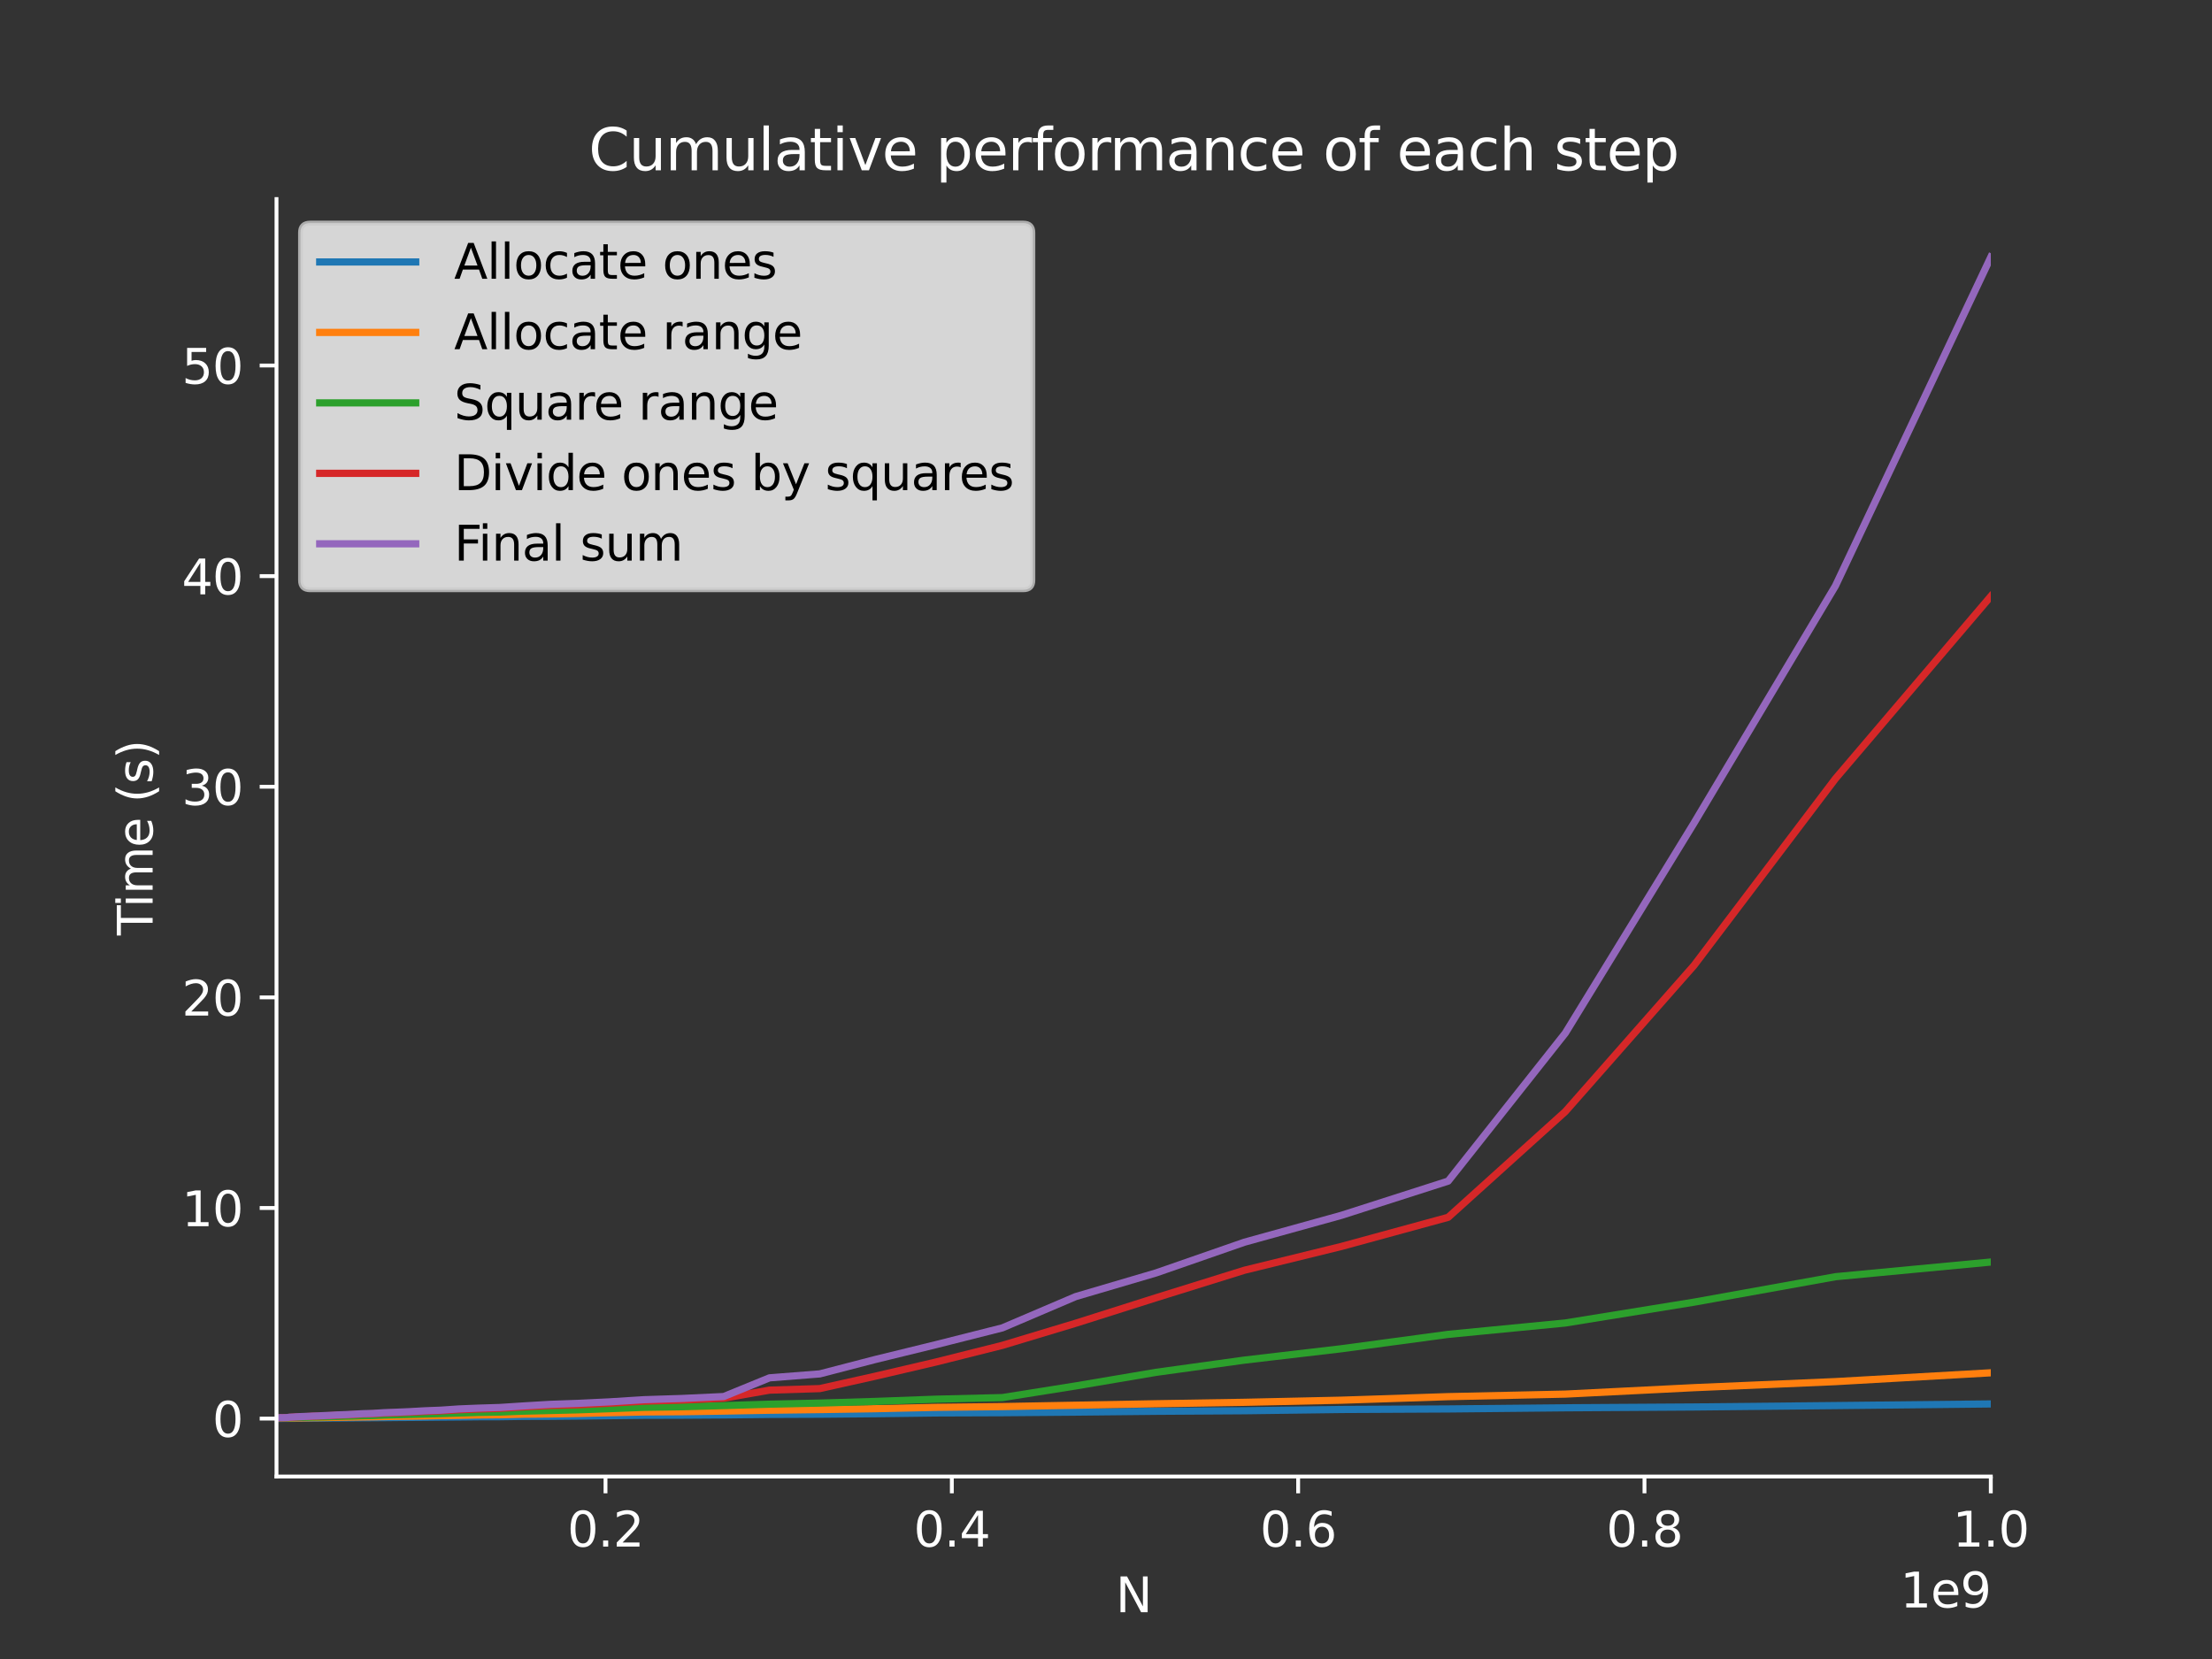<svg xmlns="http://www.w3.org/2000/svg" xmlns:xlink="http://www.w3.org/1999/xlink" width="614.4" height="460.8" version="1.1" viewBox="0 0 460.8 345.6"><rect x="0" y="0" width="460.8" height="345.6" fill="#333333" stroke="none"/><defs><style type="text/css">*{stroke-linejoin:round;stroke-linecap:butt}</style></defs><g id="figure_1"><g id="patch_1"><path d="M 0 345.6 L 460.8 345.6 L 460.8 0 L 0 0 L 0 345.6 z" style="fill:none"/></g><g id="axes_1"><g id="patch_2"><path d="M 57.6 307.584 L 414.72 307.584 L 414.72 41.472 L 57.6 41.472 L 57.6 307.584 z" style="fill:none"/></g><g id="matplotlib.axis_1"><g id="xtick_1"><g id="line2d_1"><defs><path id="mc0a1956827" d="M 0 0 L 0 3.5" style="stroke:#fff;stroke-width:.8"/></defs><g><use x="126.138" y="307.584" xlink:href="#mc0a1956827" style="fill:#fff;stroke:#fff;stroke-width:.8"/></g></g><g id="text_1"><g style="fill:#fff" transform="translate(118.187 322.182)scale(0.1 -0.1)"><defs><path id="DejaVuSans-30" d="M 2034 4250 Q 1547 4250 1301 3770 Q 1056 3291 1056 2328 Q 1056 1369 1301 889 Q 1547 409 2034 409 Q 2525 409 2770 889 Q 3016 1369 3016 2328 Q 3016 3291 2770 3770 Q 2525 4250 2034 4250 z M 2034 4750 Q 2819 4750 3233 4129 Q 3647 3509 3647 2328 Q 3647 1150 3233 529 Q 2819 -91 2034 -91 Q 1250 -91 836 529 Q 422 1150 422 2328 Q 422 3509 836 4129 Q 1250 4750 2034 4750 z" transform="scale(0.016)"/><path id="DejaVuSans-2e" d="M 684 794 L 1344 794 L 1344 0 L 684 0 L 684 794 z" transform="scale(0.016)"/><path id="DejaVuSans-32" d="M 1228 531 L 3431 531 L 3431 0 L 469 0 L 469 531 Q 828 903 1448 1529 Q 2069 2156 2228 2338 Q 2531 2678 2651 2914 Q 2772 3150 2772 3378 Q 2772 3750 2511 3984 Q 2250 4219 1831 4219 Q 1534 4219 1204 4116 Q 875 4013 500 3803 L 500 4441 Q 881 4594 1212 4672 Q 1544 4750 1819 4750 Q 2544 4750 2975 4387 Q 3406 4025 3406 3419 Q 3406 3131 3298 2873 Q 3191 2616 2906 2266 Q 2828 2175 2409 1742 Q 1991 1309 1228 531 z" transform="scale(0.016)"/></defs><use xlink:href="#DejaVuSans-30"/><use x="63.623" xlink:href="#DejaVuSans-2e"/><use x="95.41" xlink:href="#DejaVuSans-32"/></g></g></g><g id="xtick_2"><g id="line2d_2"><g><use x="198.284" y="307.584" xlink:href="#mc0a1956827" style="fill:#fff;stroke:#fff;stroke-width:.8"/></g></g><g id="text_2"><g style="fill:#fff" transform="translate(190.332 322.182)scale(0.1 -0.1)"><defs><path id="DejaVuSans-34" d="M 2419 4116 L 825 1625 L 2419 1625 L 2419 4116 z M 2253 4666 L 3047 4666 L 3047 1625 L 3713 1625 L 3713 1100 L 3047 1100 L 3047 0 L 2419 0 L 2419 1100 L 313 1100 L 313 1709 L 2253 4666 z" transform="scale(0.016)"/></defs><use xlink:href="#DejaVuSans-30"/><use x="63.623" xlink:href="#DejaVuSans-2e"/><use x="95.41" xlink:href="#DejaVuSans-34"/></g></g></g><g id="xtick_3"><g id="line2d_3"><g><use x="270.429" y="307.584" xlink:href="#mc0a1956827" style="fill:#fff;stroke:#fff;stroke-width:.8"/></g></g><g id="text_3"><g style="fill:#fff" transform="translate(262.478 322.182)scale(0.1 -0.1)"><defs><path id="DejaVuSans-36" d="M 2113 2584 Q 1688 2584 1439 2293 Q 1191 2003 1191 1497 Q 1191 994 1439 701 Q 1688 409 2113 409 Q 2538 409 2786 701 Q 3034 994 3034 1497 Q 3034 2003 2786 2293 Q 2538 2584 2113 2584 z M 3366 4563 L 3366 3988 Q 3128 4100 2886 4159 Q 2644 4219 2406 4219 Q 1781 4219 1451 3797 Q 1122 3375 1075 2522 Q 1259 2794 1537 2939 Q 1816 3084 2150 3084 Q 2853 3084 3261 2657 Q 3669 2231 3669 1497 Q 3669 778 3244 343 Q 2819 -91 2113 -91 Q 1303 -91 875 529 Q 447 1150 447 2328 Q 447 3434 972 4092 Q 1497 4750 2381 4750 Q 2619 4750 2861 4703 Q 3103 4656 3366 4563 z" transform="scale(0.016)"/></defs><use xlink:href="#DejaVuSans-30"/><use x="63.623" xlink:href="#DejaVuSans-2e"/><use x="95.41" xlink:href="#DejaVuSans-36"/></g></g></g><g id="xtick_4"><g id="line2d_4"><g><use x="342.575" y="307.584" xlink:href="#mc0a1956827" style="fill:#fff;stroke:#fff;stroke-width:.8"/></g></g><g id="text_4"><g style="fill:#fff" transform="translate(334.623 322.182)scale(0.1 -0.1)"><defs><path id="DejaVuSans-38" d="M 2034 2216 Q 1584 2216 1326 1975 Q 1069 1734 1069 1313 Q 1069 891 1326 650 Q 1584 409 2034 409 Q 2484 409 2743 651 Q 3003 894 3003 1313 Q 3003 1734 2745 1975 Q 2488 2216 2034 2216 z M 1403 2484 Q 997 2584 770 2862 Q 544 3141 544 3541 Q 544 4100 942 4425 Q 1341 4750 2034 4750 Q 2731 4750 3128 4425 Q 3525 4100 3525 3541 Q 3525 3141 3298 2862 Q 3072 2584 2669 2484 Q 3125 2378 3379 2068 Q 3634 1759 3634 1313 Q 3634 634 3220 271 Q 2806 -91 2034 -91 Q 1263 -91 848 271 Q 434 634 434 1313 Q 434 1759 690 2068 Q 947 2378 1403 2484 z M 1172 3481 Q 1172 3119 1398 2916 Q 1625 2713 2034 2713 Q 2441 2713 2670 2916 Q 2900 3119 2900 3481 Q 2900 3844 2670 4047 Q 2441 4250 2034 4250 Q 1625 4250 1398 4047 Q 1172 3844 1172 3481 z" transform="scale(0.016)"/></defs><use xlink:href="#DejaVuSans-30"/><use x="63.623" xlink:href="#DejaVuSans-2e"/><use x="95.41" xlink:href="#DejaVuSans-38"/></g></g></g><g id="xtick_5"><g id="line2d_5"><g><use x="414.72" y="307.584" xlink:href="#mc0a1956827" style="fill:#fff;stroke:#fff;stroke-width:.8"/></g></g><g id="text_5"><g style="fill:#fff" transform="translate(406.768 322.182)scale(0.1 -0.1)"><defs><path id="DejaVuSans-31" d="M 794 531 L 1825 531 L 1825 4091 L 703 3866 L 703 4441 L 1819 4666 L 2450 4666 L 2450 531 L 3481 531 L 3481 0 L 794 0 L 794 531 z" transform="scale(0.016)"/></defs><use xlink:href="#DejaVuSans-31"/><use x="63.623" xlink:href="#DejaVuSans-2e"/><use x="95.41" xlink:href="#DejaVuSans-30"/></g></g></g><g id="text_6"><g style="fill:#fff" transform="translate(232.419 335.861)scale(0.1 -0.1)"><defs><path id="DejaVuSans-4e" d="M 628 4666 L 1478 4666 L 3547 763 L 3547 4666 L 4159 4666 L 4159 0 L 3309 0 L 1241 3903 L 1241 0 L 628 0 L 628 4666 z" transform="scale(0.016)"/></defs><use xlink:href="#DejaVuSans-4e"/></g></g><g id="text_7"><g style="fill:#fff" transform="translate(395.842 334.861)scale(0.1 -0.1)"><defs><path id="DejaVuSans-65" d="M 3597 1894 L 3597 1613 L 953 1613 Q 991 1019 1311 708 Q 1631 397 2203 397 Q 2534 397 2845 478 Q 3156 559 3463 722 L 3463 178 Q 3153 47 2828 -22 Q 2503 -91 2169 -91 Q 1331 -91 842 396 Q 353 884 353 1716 Q 353 2575 817 3079 Q 1281 3584 2069 3584 Q 2775 3584 3186 3129 Q 3597 2675 3597 1894 z M 3022 2063 Q 3016 2534 2758 2815 Q 2500 3097 2075 3097 Q 1594 3097 1305 2825 Q 1016 2553 972 2059 L 3022 2063 z" transform="scale(0.016)"/><path id="DejaVuSans-39" d="M 703 97 L 703 672 Q 941 559 1184 500 Q 1428 441 1663 441 Q 2288 441 2617 861 Q 2947 1281 2994 2138 Q 2813 1869 2534 1725 Q 2256 1581 1919 1581 Q 1219 1581 811 2004 Q 403 2428 403 3163 Q 403 3881 828 4315 Q 1253 4750 1959 4750 Q 2769 4750 3195 4129 Q 3622 3509 3622 2328 Q 3622 1225 3098 567 Q 2575 -91 1691 -91 Q 1453 -91 1209 -44 Q 966 3 703 97 z M 1959 2075 Q 2384 2075 2632 2365 Q 2881 2656 2881 3163 Q 2881 3666 2632 3958 Q 2384 4250 1959 4250 Q 1534 4250 1286 3958 Q 1038 3666 1038 3163 Q 1038 2656 1286 2365 Q 1534 2075 1959 2075 z" transform="scale(0.016)"/></defs><use xlink:href="#DejaVuSans-31"/><use x="63.623" xlink:href="#DejaVuSans-65"/><use x="125.146" xlink:href="#DejaVuSans-39"/></g></g></g><g id="matplotlib.axis_2"><g id="ytick_1"><g id="line2d_6"><defs><path id="mc232ede071" d="M 0 0 L -3.5 0" style="stroke:#fff;stroke-width:.8"/></defs><g><use x="57.6" y="295.521" xlink:href="#mc232ede071" style="fill:#fff;stroke:#fff;stroke-width:.8"/></g></g><g id="text_8"><g style="fill:#fff" transform="translate(44.237 299.32)scale(0.1 -0.1)"><use xlink:href="#DejaVuSans-30"/></g></g></g><g id="ytick_2"><g id="line2d_7"><g><use x="57.6" y="251.645" xlink:href="#mc232ede071" style="fill:#fff;stroke:#fff;stroke-width:.8"/></g></g><g id="text_9"><g style="fill:#fff" transform="translate(37.875 255.444)scale(0.1 -0.1)"><use xlink:href="#DejaVuSans-31"/><use x="63.623" xlink:href="#DejaVuSans-30"/></g></g></g><g id="ytick_3"><g id="line2d_8"><g><use x="57.6" y="207.769" xlink:href="#mc232ede071" style="fill:#fff;stroke:#fff;stroke-width:.8"/></g></g><g id="text_10"><g style="fill:#fff" transform="translate(37.875 211.568)scale(0.1 -0.1)"><use xlink:href="#DejaVuSans-32"/><use x="63.623" xlink:href="#DejaVuSans-30"/></g></g></g><g id="ytick_4"><g id="line2d_9"><g><use x="57.6" y="163.893" xlink:href="#mc232ede071" style="fill:#fff;stroke:#fff;stroke-width:.8"/></g></g><g id="text_11"><g style="fill:#fff" transform="translate(37.875 167.692)scale(0.1 -0.1)"><defs><path id="DejaVuSans-33" d="M 2597 2516 Q 3050 2419 3304 2112 Q 3559 1806 3559 1356 Q 3559 666 3084 287 Q 2609 -91 1734 -91 Q 1441 -91 1130 -33 Q 819 25 488 141 L 488 750 Q 750 597 1062 519 Q 1375 441 1716 441 Q 2309 441 2620 675 Q 2931 909 2931 1356 Q 2931 1769 2642 2001 Q 2353 2234 1838 2234 L 1294 2234 L 1294 2753 L 1863 2753 Q 2328 2753 2575 2939 Q 2822 3125 2822 3475 Q 2822 3834 2567 4026 Q 2313 4219 1838 4219 Q 1578 4219 1281 4162 Q 984 4106 628 3988 L 628 4550 Q 988 4650 1302 4700 Q 1616 4750 1894 4750 Q 2613 4750 3031 4423 Q 3450 4097 3450 3541 Q 3450 3153 3228 2886 Q 3006 2619 2597 2516 z" transform="scale(0.016)"/></defs><use xlink:href="#DejaVuSans-33"/><use x="63.623" xlink:href="#DejaVuSans-30"/></g></g></g><g id="ytick_5"><g id="line2d_10"><g><use x="57.6" y="120.017" xlink:href="#mc232ede071" style="fill:#fff;stroke:#fff;stroke-width:.8"/></g></g><g id="text_12"><g style="fill:#fff" transform="translate(37.875 123.816)scale(0.1 -0.1)"><use xlink:href="#DejaVuSans-34"/><use x="63.623" xlink:href="#DejaVuSans-30"/></g></g></g><g id="ytick_6"><g id="line2d_11"><g><use x="57.6" y="76.141" xlink:href="#mc232ede071" style="fill:#fff;stroke:#fff;stroke-width:.8"/></g></g><g id="text_13"><g style="fill:#fff" transform="translate(37.875 79.94)scale(0.1 -0.1)"><defs><path id="DejaVuSans-35" d="M 691 4666 L 3169 4666 L 3169 4134 L 1269 4134 L 1269 2991 Q 1406 3038 1543 3061 Q 1681 3084 1819 3084 Q 2600 3084 3056 2656 Q 3513 2228 3513 1497 Q 3513 744 3044 326 Q 2575 -91 1722 -91 Q 1428 -91 1123 -41 Q 819 9 494 109 L 494 744 Q 775 591 1075 516 Q 1375 441 1709 441 Q 2250 441 2565 725 Q 2881 1009 2881 1497 Q 2881 1984 2565 2268 Q 2250 2553 1709 2553 Q 1456 2553 1204 2497 Q 953 2441 691 2322 L 691 4666 z" transform="scale(0.016)"/></defs><use xlink:href="#DejaVuSans-35"/><use x="63.623" xlink:href="#DejaVuSans-30"/></g></g></g><g id="text_14"><g style="fill:#fff" transform="translate(31.795 194.857)rotate(-90)scale(0.1 -0.1)"><defs><path id="DejaVuSans-54" d="M -19 4666 L 3928 4666 L 3928 4134 L 2272 4134 L 2272 0 L 1638 0 L 1638 4134 L -19 4134 L -19 4666 z" transform="scale(0.016)"/><path id="DejaVuSans-69" d="M 603 3500 L 1178 3500 L 1178 0 L 603 0 L 603 3500 z M 603 4863 L 1178 4863 L 1178 4134 L 603 4134 L 603 4863 z" transform="scale(0.016)"/><path id="DejaVuSans-6d" d="M 3328 2828 Q 3544 3216 3844 3400 Q 4144 3584 4550 3584 Q 5097 3584 5394 3201 Q 5691 2819 5691 2113 L 5691 0 L 5113 0 L 5113 2094 Q 5113 2597 4934 2840 Q 4756 3084 4391 3084 Q 3944 3084 3684 2787 Q 3425 2491 3425 1978 L 3425 0 L 2847 0 L 2847 2094 Q 2847 2600 2669 2842 Q 2491 3084 2119 3084 Q 1678 3084 1418 2786 Q 1159 2488 1159 1978 L 1159 0 L 581 0 L 581 3500 L 1159 3500 L 1159 2956 Q 1356 3278 1631 3431 Q 1906 3584 2284 3584 Q 2666 3584 2933 3390 Q 3200 3197 3328 2828 z" transform="scale(0.016)"/><path id="DejaVuSans-20" transform="scale(0.016)"/><path id="DejaVuSans-28" d="M 1984 4856 Q 1566 4138 1362 3434 Q 1159 2731 1159 2009 Q 1159 1288 1364 580 Q 1569 -128 1984 -844 L 1484 -844 Q 1016 -109 783 600 Q 550 1309 550 2009 Q 550 2706 781 3412 Q 1013 4119 1484 4856 L 1984 4856 z" transform="scale(0.016)"/><path id="DejaVuSans-73" d="M 2834 3397 L 2834 2853 Q 2591 2978 2328 3040 Q 2066 3103 1784 3103 Q 1356 3103 1142 2972 Q 928 2841 928 2578 Q 928 2378 1081 2264 Q 1234 2150 1697 2047 L 1894 2003 Q 2506 1872 2764 1633 Q 3022 1394 3022 966 Q 3022 478 2636 193 Q 2250 -91 1575 -91 Q 1294 -91 989 -36 Q 684 19 347 128 L 347 722 Q 666 556 975 473 Q 1284 391 1588 391 Q 1994 391 2212 530 Q 2431 669 2431 922 Q 2431 1156 2273 1281 Q 2116 1406 1581 1522 L 1381 1569 Q 847 1681 609 1914 Q 372 2147 372 2553 Q 372 3047 722 3315 Q 1072 3584 1716 3584 Q 2034 3584 2315 3537 Q 2597 3491 2834 3397 z" transform="scale(0.016)"/><path id="DejaVuSans-29" d="M 513 4856 L 1013 4856 Q 1481 4119 1714 3412 Q 1947 2706 1947 2009 Q 1947 1309 1714 600 Q 1481 -109 1013 -844 L 513 -844 Q 928 -128 1133 580 Q 1338 1288 1338 2009 Q 1338 2731 1133 3434 Q 928 4138 513 4856 z" transform="scale(0.016)"/></defs><use xlink:href="#DejaVuSans-54"/><use x="57.959" xlink:href="#DejaVuSans-69"/><use x="85.742" xlink:href="#DejaVuSans-6d"/><use x="183.154" xlink:href="#DejaVuSans-65"/><use x="244.678" xlink:href="#DejaVuSans-20"/><use x="276.465" xlink:href="#DejaVuSans-28"/><use x="315.479" xlink:href="#DejaVuSans-73"/><use x="367.578" xlink:href="#DejaVuSans-29"/></g></g></g><g id="line2d_12"><path d="M 57.6 295.475 L 57.955 295.488 L 58.346 295.485 L 58.775 295.483 L 59.246 295.477 L 59.764 295.474 L 60.333 295.468 L 60.957 295.465 L 61.644 295.458 L 62.397 295.449 L 63.226 295.443 L 64.136 295.438 L 65.135 295.427 L 66.233 295.422 L 67.439 295.413 L 68.764 295.398 L 70.22 295.389 L 71.819 295.378 L 73.575 295.362 L 75.505 295.345 L 77.625 295.333 L 79.954 295.316 L 82.512 295.289 L 85.322 295.269 L 88.41 295.246 L 91.801 295.21 L 95.527 295.181 L 99.62 295.139 L 104.116 295.127 L 109.055 295.057 L 114.481 295.041 L 120.441 294.99 L 126.989 294.911 L 134.182 294.83 L 142.084 294.809 L 150.765 294.753 L 160.301 294.646 L 170.777 294.605 L 182.285 294.503 L 194.927 294.342 L 208.815 294.293 L 224.071 294.168 L 240.831 293.996 L 259.242 293.882 L 279.467 293.618 L 301.686 293.509 L 326.094 293.269 L 352.907 293.1 L 382.362 292.808 L 414.72 292.465" clip-path="url(#p0082e3ca1e)" style="fill:none;stroke:#1f77b4;stroke-width:1.5;stroke-linecap:square"/></g><g id="line2d_13"><path d="M 57.6 295.435 L 57.955 295.458 L 58.346 295.447 L 58.775 295.448 L 59.246 295.438 L 59.764 295.433 L 60.333 295.417 L 60.957 295.409 L 61.644 295.392 L 62.397 295.381 L 63.226 295.368 L 64.136 295.357 L 65.135 295.334 L 66.233 295.327 L 67.439 295.304 L 68.764 295.28 L 70.22 295.258 L 71.819 295.234 L 73.575 295.206 L 75.505 295.174 L 77.625 295.144 L 79.954 295.105 L 82.512 295.054 L 85.322 295.016 L 88.41 294.971 L 91.801 294.905 L 95.527 294.848 L 99.62 294.763 L 104.116 294.723 L 109.055 294.598 L 114.481 294.549 L 120.441 294.451 L 126.989 294.294 L 134.182 294.132 L 142.084 294.085 L 150.765 293.952 L 160.301 293.775 L 170.777 293.64 L 182.285 293.459 L 194.927 293.177 L 208.815 293.016 L 224.071 292.734 L 240.831 292.427 L 259.242 292.127 L 279.467 291.685 L 301.686 290.947 L 326.094 290.417 L 352.907 289.075 L 382.362 287.816 L 414.72 285.977" clip-path="url(#p0082e3ca1e)" style="fill:none;stroke:#ff7f0e;stroke-width:1.5;stroke-linecap:square"/></g><g id="line2d_14"><path d="M 57.6 295.389 L 57.955 295.424 L 58.346 295.402 L 58.775 295.403 L 59.246 295.393 L 59.764 295.385 L 60.333 295.348 L 60.957 295.333 L 61.644 295.302 L 62.397 295.279 L 63.226 295.263 L 64.136 295.242 L 65.135 295.211 L 66.233 295.189 L 67.439 295.154 L 68.764 295.117 L 70.22 295.08 L 71.819 295.031 L 73.575 294.992 L 75.505 294.923 L 77.625 294.886 L 79.954 294.796 L 82.512 294.729 L 85.322 294.662 L 88.41 294.583 L 91.801 294.484 L 95.527 294.37 L 99.62 294.239 L 104.116 294.164 L 109.055 293.97 L 114.481 293.84 L 120.441 293.691 L 126.989 293.455 L 134.182 293.173 L 142.084 293.054 L 150.765 292.812 L 160.301 292.52 L 170.777 292.289 L 182.285 291.945 L 194.927 291.48 L 208.815 291.142 L 224.071 288.717 L 240.831 285.882 L 259.242 283.334 L 279.467 280.965 L 301.686 277.972 L 326.094 275.601 L 352.907 271.261 L 382.362 265.963 L 414.72 262.903" clip-path="url(#p0082e3ca1e)" style="fill:none;stroke:#2ca02c;stroke-width:1.5;stroke-linecap:square"/></g><g id="line2d_15"><path d="M 57.6 295.335 L 57.955 295.379 L 58.346 295.337 L 58.775 295.343 L 59.246 295.332 L 59.764 295.321 L 60.333 295.254 L 60.957 295.225 L 61.644 295.18 L 62.397 295.145 L 63.226 295.117 L 64.136 295.084 L 65.135 295.035 L 66.233 295.001 L 67.439 294.945 L 68.764 294.895 L 70.22 294.819 L 71.819 294.763 L 73.575 294.687 L 75.505 294.581 L 77.625 294.529 L 79.954 294.386 L 82.512 294.303 L 85.322 294.189 L 88.41 294.03 L 91.801 293.91 L 95.527 293.682 L 99.62 293.528 L 104.116 293.388 L 109.055 293.094 L 114.481 292.786 L 120.441 292.649 L 126.989 292.315 L 134.182 291.89 L 142.084 291.664 L 150.765 291.269 L 160.301 289.591 L 170.777 289.269 L 182.285 286.701 L 194.927 283.746 L 208.815 280.261 L 224.071 275.66 L 240.831 270.346 L 259.242 264.613 L 279.467 259.652 L 301.686 253.584 L 326.094 231.554 L 352.907 201.105 L 382.362 162.205 L 414.72 124.223" clip-path="url(#p0082e3ca1e)" style="fill:none;stroke:#d62728;stroke-width:1.5;stroke-linecap:square"/></g><g id="line2d_16"><path d="M 57.6 295.325 L 57.955 295.369 L 58.346 295.32 L 58.775 295.331 L 59.246 295.32 L 59.764 295.307 L 60.333 295.23 L 60.957 295.199 L 61.644 295.15 L 62.397 295.114 L 63.226 295.084 L 64.136 295.048 L 65.135 294.994 L 66.233 294.957 L 67.439 294.897 L 68.764 294.842 L 70.22 294.759 L 71.819 294.699 L 73.575 294.616 L 75.505 294.503 L 77.625 294.445 L 79.954 294.293 L 82.512 294.197 L 85.322 294.078 L 88.41 293.902 L 91.801 293.771 L 95.527 293.514 L 99.62 293.345 L 104.116 293.207 L 109.055 292.886 L 114.481 292.56 L 120.441 292.348 L 126.989 292.035 L 134.182 291.581 L 142.084 291.33 L 150.765 290.925 L 160.301 287.029 L 170.777 286.208 L 182.285 283.221 L 194.927 280.127 L 208.815 276.619 L 224.071 270.11 L 240.831 265.174 L 259.242 258.772 L 279.467 253.167 L 301.686 246.044 L 326.094 215.206 L 352.907 171.433 L 382.362 122.039 L 414.72 53.568" clip-path="url(#p0082e3ca1e)" style="fill:none;stroke:#9467bd;stroke-width:1.5;stroke-linecap:square"/></g><g id="patch_3"><path d="M 57.6 307.584 L 57.6 41.472" style="fill:none;stroke:#fff;stroke-width:.8;stroke-linejoin:miter;stroke-linecap:square"/></g><g id="patch_4"><path d="M 414.72 307.584 L 414.72 41.472" style="fill:none"/></g><g id="patch_5"><path d="M 57.6 307.584 L 414.72 307.584" style="fill:none;stroke:#fff;stroke-width:.8;stroke-linejoin:miter;stroke-linecap:square"/></g><g id="patch_6"><path d="M 57.6 41.472 L 414.72 41.472" style="fill:none"/></g><g id="text_15"><g style="fill:#fff" transform="translate(122.628 35.472)scale(0.12 -0.12)"><defs><path id="DejaVuSans-43" d="M 4122 4306 L 4122 3641 Q 3803 3938 3442 4084 Q 3081 4231 2675 4231 Q 1875 4231 1450 3742 Q 1025 3253 1025 2328 Q 1025 1406 1450 917 Q 1875 428 2675 428 Q 3081 428 3442 575 Q 3803 722 4122 1019 L 4122 359 Q 3791 134 3420 21 Q 3050 -91 2638 -91 Q 1578 -91 968 557 Q 359 1206 359 2328 Q 359 3453 968 4101 Q 1578 4750 2638 4750 Q 3056 4750 3426 4639 Q 3797 4528 4122 4306 z" transform="scale(0.016)"/><path id="DejaVuSans-75" d="M 544 1381 L 544 3500 L 1119 3500 L 1119 1403 Q 1119 906 1312 657 Q 1506 409 1894 409 Q 2359 409 2629 706 Q 2900 1003 2900 1516 L 2900 3500 L 3475 3500 L 3475 0 L 2900 0 L 2900 538 Q 2691 219 2414 64 Q 2138 -91 1772 -91 Q 1169 -91 856 284 Q 544 659 544 1381 z M 1991 3584 L 1991 3584 z" transform="scale(0.016)"/><path id="DejaVuSans-6c" d="M 603 4863 L 1178 4863 L 1178 0 L 603 0 L 603 4863 z" transform="scale(0.016)"/><path id="DejaVuSans-61" d="M 2194 1759 Q 1497 1759 1228 1600 Q 959 1441 959 1056 Q 959 750 1161 570 Q 1363 391 1709 391 Q 2188 391 2477 730 Q 2766 1069 2766 1631 L 2766 1759 L 2194 1759 z M 3341 1997 L 3341 0 L 2766 0 L 2766 531 Q 2569 213 2275 61 Q 1981 -91 1556 -91 Q 1019 -91 701 211 Q 384 513 384 1019 Q 384 1609 779 1909 Q 1175 2209 1959 2209 L 2766 2209 L 2766 2266 Q 2766 2663 2505 2880 Q 2244 3097 1772 3097 Q 1472 3097 1187 3025 Q 903 2953 641 2809 L 641 3341 Q 956 3463 1253 3523 Q 1550 3584 1831 3584 Q 2591 3584 2966 3190 Q 3341 2797 3341 1997 z" transform="scale(0.016)"/><path id="DejaVuSans-74" d="M 1172 4494 L 1172 3500 L 2356 3500 L 2356 3053 L 1172 3053 L 1172 1153 Q 1172 725 1289 603 Q 1406 481 1766 481 L 2356 481 L 2356 0 L 1766 0 Q 1100 0 847 248 Q 594 497 594 1153 L 594 3053 L 172 3053 L 172 3500 L 594 3500 L 594 4494 L 1172 4494 z" transform="scale(0.016)"/><path id="DejaVuSans-76" d="M 191 3500 L 800 3500 L 1894 563 L 2988 3500 L 3597 3500 L 2284 0 L 1503 0 L 191 3500 z" transform="scale(0.016)"/><path id="DejaVuSans-70" d="M 1159 525 L 1159 -1331 L 581 -1331 L 581 3500 L 1159 3500 L 1159 2969 Q 1341 3281 1617 3432 Q 1894 3584 2278 3584 Q 2916 3584 3314 3078 Q 3713 2572 3713 1747 Q 3713 922 3314 415 Q 2916 -91 2278 -91 Q 1894 -91 1617 61 Q 1341 213 1159 525 z M 3116 1747 Q 3116 2381 2855 2742 Q 2594 3103 2138 3103 Q 1681 3103 1420 2742 Q 1159 2381 1159 1747 Q 1159 1113 1420 752 Q 1681 391 2138 391 Q 2594 391 2855 752 Q 3116 1113 3116 1747 z" transform="scale(0.016)"/><path id="DejaVuSans-72" d="M 2631 2963 Q 2534 3019 2420 3045 Q 2306 3072 2169 3072 Q 1681 3072 1420 2755 Q 1159 2438 1159 1844 L 1159 0 L 581 0 L 581 3500 L 1159 3500 L 1159 2956 Q 1341 3275 1631 3429 Q 1922 3584 2338 3584 Q 2397 3584 2469 3576 Q 2541 3569 2628 3553 L 2631 2963 z" transform="scale(0.016)"/><path id="DejaVuSans-66" d="M 2375 4863 L 2375 4384 L 1825 4384 Q 1516 4384 1395 4259 Q 1275 4134 1275 3809 L 1275 3500 L 2222 3500 L 2222 3053 L 1275 3053 L 1275 0 L 697 0 L 697 3053 L 147 3053 L 147 3500 L 697 3500 L 697 3744 Q 697 4328 969 4595 Q 1241 4863 1831 4863 L 2375 4863 z" transform="scale(0.016)"/><path id="DejaVuSans-6f" d="M 1959 3097 Q 1497 3097 1228 2736 Q 959 2375 959 1747 Q 959 1119 1226 758 Q 1494 397 1959 397 Q 2419 397 2687 759 Q 2956 1122 2956 1747 Q 2956 2369 2687 2733 Q 2419 3097 1959 3097 z M 1959 3584 Q 2709 3584 3137 3096 Q 3566 2609 3566 1747 Q 3566 888 3137 398 Q 2709 -91 1959 -91 Q 1206 -91 779 398 Q 353 888 353 1747 Q 353 2609 779 3096 Q 1206 3584 1959 3584 z" transform="scale(0.016)"/><path id="DejaVuSans-6e" d="M 3513 2113 L 3513 0 L 2938 0 L 2938 2094 Q 2938 2591 2744 2837 Q 2550 3084 2163 3084 Q 1697 3084 1428 2787 Q 1159 2491 1159 1978 L 1159 0 L 581 0 L 581 3500 L 1159 3500 L 1159 2956 Q 1366 3272 1645 3428 Q 1925 3584 2291 3584 Q 2894 3584 3203 3211 Q 3513 2838 3513 2113 z" transform="scale(0.016)"/><path id="DejaVuSans-63" d="M 3122 3366 L 3122 2828 Q 2878 2963 2633 3030 Q 2388 3097 2138 3097 Q 1578 3097 1268 2742 Q 959 2388 959 1747 Q 959 1106 1268 751 Q 1578 397 2138 397 Q 2388 397 2633 464 Q 2878 531 3122 666 L 3122 134 Q 2881 22 2623 -34 Q 2366 -91 2075 -91 Q 1284 -91 818 406 Q 353 903 353 1747 Q 353 2603 823 3093 Q 1294 3584 2113 3584 Q 2378 3584 2631 3529 Q 2884 3475 3122 3366 z" transform="scale(0.016)"/><path id="DejaVuSans-68" d="M 3513 2113 L 3513 0 L 2938 0 L 2938 2094 Q 2938 2591 2744 2837 Q 2550 3084 2163 3084 Q 1697 3084 1428 2787 Q 1159 2491 1159 1978 L 1159 0 L 581 0 L 581 4863 L 1159 4863 L 1159 2956 Q 1366 3272 1645 3428 Q 1925 3584 2291 3584 Q 2894 3584 3203 3211 Q 3513 2838 3513 2113 z" transform="scale(0.016)"/></defs><use xlink:href="#DejaVuSans-43"/><use x="69.824" xlink:href="#DejaVuSans-75"/><use x="133.203" xlink:href="#DejaVuSans-6d"/><use x="230.615" xlink:href="#DejaVuSans-75"/><use x="293.994" xlink:href="#DejaVuSans-6c"/><use x="321.777" xlink:href="#DejaVuSans-61"/><use x="383.057" xlink:href="#DejaVuSans-74"/><use x="422.266" xlink:href="#DejaVuSans-69"/><use x="450.049" xlink:href="#DejaVuSans-76"/><use x="509.229" xlink:href="#DejaVuSans-65"/><use x="570.752" xlink:href="#DejaVuSans-20"/><use x="602.539" xlink:href="#DejaVuSans-70"/><use x="666.016" xlink:href="#DejaVuSans-65"/><use x="727.539" xlink:href="#DejaVuSans-72"/><use x="768.652" xlink:href="#DejaVuSans-66"/><use x="803.857" xlink:href="#DejaVuSans-6f"/><use x="865.039" xlink:href="#DejaVuSans-72"/><use x="904.402" xlink:href="#DejaVuSans-6d"/><use x="1001.814" xlink:href="#DejaVuSans-61"/><use x="1063.094" xlink:href="#DejaVuSans-6e"/><use x="1126.473" xlink:href="#DejaVuSans-63"/><use x="1181.453" xlink:href="#DejaVuSans-65"/><use x="1242.977" xlink:href="#DejaVuSans-20"/><use x="1274.764" xlink:href="#DejaVuSans-6f"/><use x="1335.945" xlink:href="#DejaVuSans-66"/><use x="1371.15" xlink:href="#DejaVuSans-20"/><use x="1402.938" xlink:href="#DejaVuSans-65"/><use x="1464.461" xlink:href="#DejaVuSans-61"/><use x="1525.74" xlink:href="#DejaVuSans-63"/><use x="1580.721" xlink:href="#DejaVuSans-68"/><use x="1644.1" xlink:href="#DejaVuSans-20"/><use x="1675.887" xlink:href="#DejaVuSans-73"/><use x="1727.986" xlink:href="#DejaVuSans-74"/><use x="1767.195" xlink:href="#DejaVuSans-65"/><use x="1828.719" xlink:href="#DejaVuSans-70"/></g></g><g id="legend_1"><g id="patch_7"><path d="M 64.6 122.863 L 213.169 122.863 Q 215.169 122.863 215.169 120.863 L 215.169 48.472 Q 215.169 46.472 213.169 46.472 L 64.6 46.472 Q 62.6 46.472 62.6 48.472 L 62.6 120.863 Q 62.6 122.863 64.6 122.863 z" style="fill:#fff;opacity:.8;stroke:#ccc;stroke-linejoin:miter"/></g><g id="line2d_17"><path d="M 66.6 54.57 L 76.6 54.57 L 86.6 54.57" style="fill:none;stroke:#1f77b4;stroke-width:1.5;stroke-linecap:square"/></g><g id="text_16"><g transform="translate(94.6 58.07)scale(0.1 -0.1)"><defs><path id="DejaVuSans-41" d="M 2188 4044 L 1331 1722 L 3047 1722 L 2188 4044 z M 1831 4666 L 2547 4666 L 4325 0 L 3669 0 L 3244 1197 L 1141 1197 L 716 0 L 50 0 L 1831 4666 z" transform="scale(0.016)"/></defs><use xlink:href="#DejaVuSans-41"/><use x="68.408" xlink:href="#DejaVuSans-6c"/><use x="96.191" xlink:href="#DejaVuSans-6c"/><use x="123.975" xlink:href="#DejaVuSans-6f"/><use x="185.156" xlink:href="#DejaVuSans-63"/><use x="240.137" xlink:href="#DejaVuSans-61"/><use x="301.416" xlink:href="#DejaVuSans-74"/><use x="340.625" xlink:href="#DejaVuSans-65"/><use x="402.148" xlink:href="#DejaVuSans-20"/><use x="433.936" xlink:href="#DejaVuSans-6f"/><use x="495.117" xlink:href="#DejaVuSans-6e"/><use x="558.496" xlink:href="#DejaVuSans-65"/><use x="620.02" xlink:href="#DejaVuSans-73"/></g></g><g id="line2d_18"><path d="M 66.6 69.249 L 76.6 69.249 L 86.6 69.249" style="fill:none;stroke:#ff7f0e;stroke-width:1.5;stroke-linecap:square"/></g><g id="text_17"><g transform="translate(94.6 72.749)scale(0.1 -0.1)"><defs><path id="DejaVuSans-67" d="M 2906 1791 Q 2906 2416 2648 2759 Q 2391 3103 1925 3103 Q 1463 3103 1205 2759 Q 947 2416 947 1791 Q 947 1169 1205 825 Q 1463 481 1925 481 Q 2391 481 2648 825 Q 2906 1169 2906 1791 z M 3481 434 Q 3481 -459 3084 -895 Q 2688 -1331 1869 -1331 Q 1566 -1331 1297 -1286 Q 1028 -1241 775 -1147 L 775 -588 Q 1028 -725 1275 -790 Q 1522 -856 1778 -856 Q 2344 -856 2625 -561 Q 2906 -266 2906 331 L 2906 616 Q 2728 306 2450 153 Q 2172 0 1784 0 Q 1141 0 747 490 Q 353 981 353 1791 Q 353 2603 747 3093 Q 1141 3584 1784 3584 Q 2172 3584 2450 3431 Q 2728 3278 2906 2969 L 2906 3500 L 3481 3500 L 3481 434 z" transform="scale(0.016)"/></defs><use xlink:href="#DejaVuSans-41"/><use x="68.408" xlink:href="#DejaVuSans-6c"/><use x="96.191" xlink:href="#DejaVuSans-6c"/><use x="123.975" xlink:href="#DejaVuSans-6f"/><use x="185.156" xlink:href="#DejaVuSans-63"/><use x="240.137" xlink:href="#DejaVuSans-61"/><use x="301.416" xlink:href="#DejaVuSans-74"/><use x="340.625" xlink:href="#DejaVuSans-65"/><use x="402.148" xlink:href="#DejaVuSans-20"/><use x="433.936" xlink:href="#DejaVuSans-72"/><use x="475.049" xlink:href="#DejaVuSans-61"/><use x="536.328" xlink:href="#DejaVuSans-6e"/><use x="599.707" xlink:href="#DejaVuSans-67"/><use x="663.184" xlink:href="#DejaVuSans-65"/></g></g><g id="line2d_19"><path d="M 66.6 83.927 L 76.6 83.927 L 86.6 83.927" style="fill:none;stroke:#2ca02c;stroke-width:1.5;stroke-linecap:square"/></g><g id="text_18"><g transform="translate(94.6 87.427)scale(0.1 -0.1)"><defs><path id="DejaVuSans-53" d="M 3425 4513 L 3425 3897 Q 3066 4069 2747 4153 Q 2428 4238 2131 4238 Q 1616 4238 1336 4038 Q 1056 3838 1056 3469 Q 1056 3159 1242 3001 Q 1428 2844 1947 2747 L 2328 2669 Q 3034 2534 3370 2195 Q 3706 1856 3706 1288 Q 3706 609 3251 259 Q 2797 -91 1919 -91 Q 1588 -91 1214 -16 Q 841 59 441 206 L 441 856 Q 825 641 1194 531 Q 1563 422 1919 422 Q 2459 422 2753 634 Q 3047 847 3047 1241 Q 3047 1584 2836 1778 Q 2625 1972 2144 2069 L 1759 2144 Q 1053 2284 737 2584 Q 422 2884 422 3419 Q 422 4038 858 4394 Q 1294 4750 2059 4750 Q 2388 4750 2728 4690 Q 3069 4631 3425 4513 z" transform="scale(0.016)"/><path id="DejaVuSans-71" d="M 947 1747 Q 947 1113 1208 752 Q 1469 391 1925 391 Q 2381 391 2643 752 Q 2906 1113 2906 1747 Q 2906 2381 2643 2742 Q 2381 3103 1925 3103 Q 1469 3103 1208 2742 Q 947 2381 947 1747 z M 2906 525 Q 2725 213 2448 61 Q 2172 -91 1784 -91 Q 1150 -91 751 415 Q 353 922 353 1747 Q 353 2572 751 3078 Q 1150 3584 1784 3584 Q 2172 3584 2448 3432 Q 2725 3281 2906 2969 L 2906 3500 L 3481 3500 L 3481 -1331 L 2906 -1331 L 2906 525 z" transform="scale(0.016)"/></defs><use xlink:href="#DejaVuSans-53"/><use x="63.477" xlink:href="#DejaVuSans-71"/><use x="126.953" xlink:href="#DejaVuSans-75"/><use x="190.332" xlink:href="#DejaVuSans-61"/><use x="251.611" xlink:href="#DejaVuSans-72"/><use x="290.475" xlink:href="#DejaVuSans-65"/><use x="351.998" xlink:href="#DejaVuSans-20"/><use x="383.785" xlink:href="#DejaVuSans-72"/><use x="424.898" xlink:href="#DejaVuSans-61"/><use x="486.178" xlink:href="#DejaVuSans-6e"/><use x="549.557" xlink:href="#DejaVuSans-67"/><use x="613.033" xlink:href="#DejaVuSans-65"/></g></g><g id="line2d_20"><path d="M 66.6 98.605 L 76.6 98.605 L 86.6 98.605" style="fill:none;stroke:#d62728;stroke-width:1.5;stroke-linecap:square"/></g><g id="text_19"><g transform="translate(94.6 102.105)scale(0.1 -0.1)"><defs><path id="DejaVuSans-44" d="M 1259 4147 L 1259 519 L 2022 519 Q 2988 519 3436 956 Q 3884 1394 3884 2338 Q 3884 3275 3436 3711 Q 2988 4147 2022 4147 L 1259 4147 z M 628 4666 L 1925 4666 Q 3281 4666 3915 4102 Q 4550 3538 4550 2338 Q 4550 1131 3912 565 Q 3275 0 1925 0 L 628 0 L 628 4666 z" transform="scale(0.016)"/><path id="DejaVuSans-64" d="M 2906 2969 L 2906 4863 L 3481 4863 L 3481 0 L 2906 0 L 2906 525 Q 2725 213 2448 61 Q 2172 -91 1784 -91 Q 1150 -91 751 415 Q 353 922 353 1747 Q 353 2572 751 3078 Q 1150 3584 1784 3584 Q 2172 3584 2448 3432 Q 2725 3281 2906 2969 z M 947 1747 Q 947 1113 1208 752 Q 1469 391 1925 391 Q 2381 391 2643 752 Q 2906 1113 2906 1747 Q 2906 2381 2643 2742 Q 2381 3103 1925 3103 Q 1469 3103 1208 2742 Q 947 2381 947 1747 z" transform="scale(0.016)"/><path id="DejaVuSans-62" d="M 3116 1747 Q 3116 2381 2855 2742 Q 2594 3103 2138 3103 Q 1681 3103 1420 2742 Q 1159 2381 1159 1747 Q 1159 1113 1420 752 Q 1681 391 2138 391 Q 2594 391 2855 752 Q 3116 1113 3116 1747 z M 1159 2969 Q 1341 3281 1617 3432 Q 1894 3584 2278 3584 Q 2916 3584 3314 3078 Q 3713 2572 3713 1747 Q 3713 922 3314 415 Q 2916 -91 2278 -91 Q 1894 -91 1617 61 Q 1341 213 1159 525 L 1159 0 L 581 0 L 581 4863 L 1159 4863 L 1159 2969 z" transform="scale(0.016)"/><path id="DejaVuSans-79" d="M 2059 -325 Q 1816 -950 1584 -1140 Q 1353 -1331 966 -1331 L 506 -1331 L 506 -850 L 844 -850 Q 1081 -850 1212 -737 Q 1344 -625 1503 -206 L 1606 56 L 191 3500 L 800 3500 L 1894 763 L 2988 3500 L 3597 3500 L 2059 -325 z" transform="scale(0.016)"/></defs><use xlink:href="#DejaVuSans-44"/><use x="77.002" xlink:href="#DejaVuSans-69"/><use x="104.785" xlink:href="#DejaVuSans-76"/><use x="163.965" xlink:href="#DejaVuSans-69"/><use x="191.748" xlink:href="#DejaVuSans-64"/><use x="255.225" xlink:href="#DejaVuSans-65"/><use x="316.748" xlink:href="#DejaVuSans-20"/><use x="348.535" xlink:href="#DejaVuSans-6f"/><use x="409.717" xlink:href="#DejaVuSans-6e"/><use x="473.096" xlink:href="#DejaVuSans-65"/><use x="534.619" xlink:href="#DejaVuSans-73"/><use x="586.719" xlink:href="#DejaVuSans-20"/><use x="618.506" xlink:href="#DejaVuSans-62"/><use x="681.982" xlink:href="#DejaVuSans-79"/><use x="741.162" xlink:href="#DejaVuSans-20"/><use x="772.949" xlink:href="#DejaVuSans-73"/><use x="825.049" xlink:href="#DejaVuSans-71"/><use x="888.525" xlink:href="#DejaVuSans-75"/><use x="951.904" xlink:href="#DejaVuSans-61"/><use x="1013.184" xlink:href="#DejaVuSans-72"/><use x="1052.047" xlink:href="#DejaVuSans-65"/><use x="1113.57" xlink:href="#DejaVuSans-73"/></g></g><g id="line2d_21"><path d="M 66.6 113.283 L 76.6 113.283 L 86.6 113.283" style="fill:none;stroke:#9467bd;stroke-width:1.5;stroke-linecap:square"/></g><g id="text_20"><g transform="translate(94.6 116.783)scale(0.1 -0.1)"><defs><path id="DejaVuSans-46" d="M 628 4666 L 3309 4666 L 3309 4134 L 1259 4134 L 1259 2759 L 3109 2759 L 3109 2228 L 1259 2228 L 1259 0 L 628 0 L 628 4666 z" transform="scale(0.016)"/></defs><use xlink:href="#DejaVuSans-46"/><use x="50.27" xlink:href="#DejaVuSans-69"/><use x="78.053" xlink:href="#DejaVuSans-6e"/><use x="141.432" xlink:href="#DejaVuSans-61"/><use x="202.711" xlink:href="#DejaVuSans-6c"/><use x="230.494" xlink:href="#DejaVuSans-20"/><use x="262.281" xlink:href="#DejaVuSans-73"/><use x="314.381" xlink:href="#DejaVuSans-75"/><use x="377.76" xlink:href="#DejaVuSans-6d"/></g></g></g></g></g><defs><clipPath id="p0082e3ca1e"><rect width="357.12" height="266.112" x="57.6" y="41.472"/></clipPath></defs></svg>